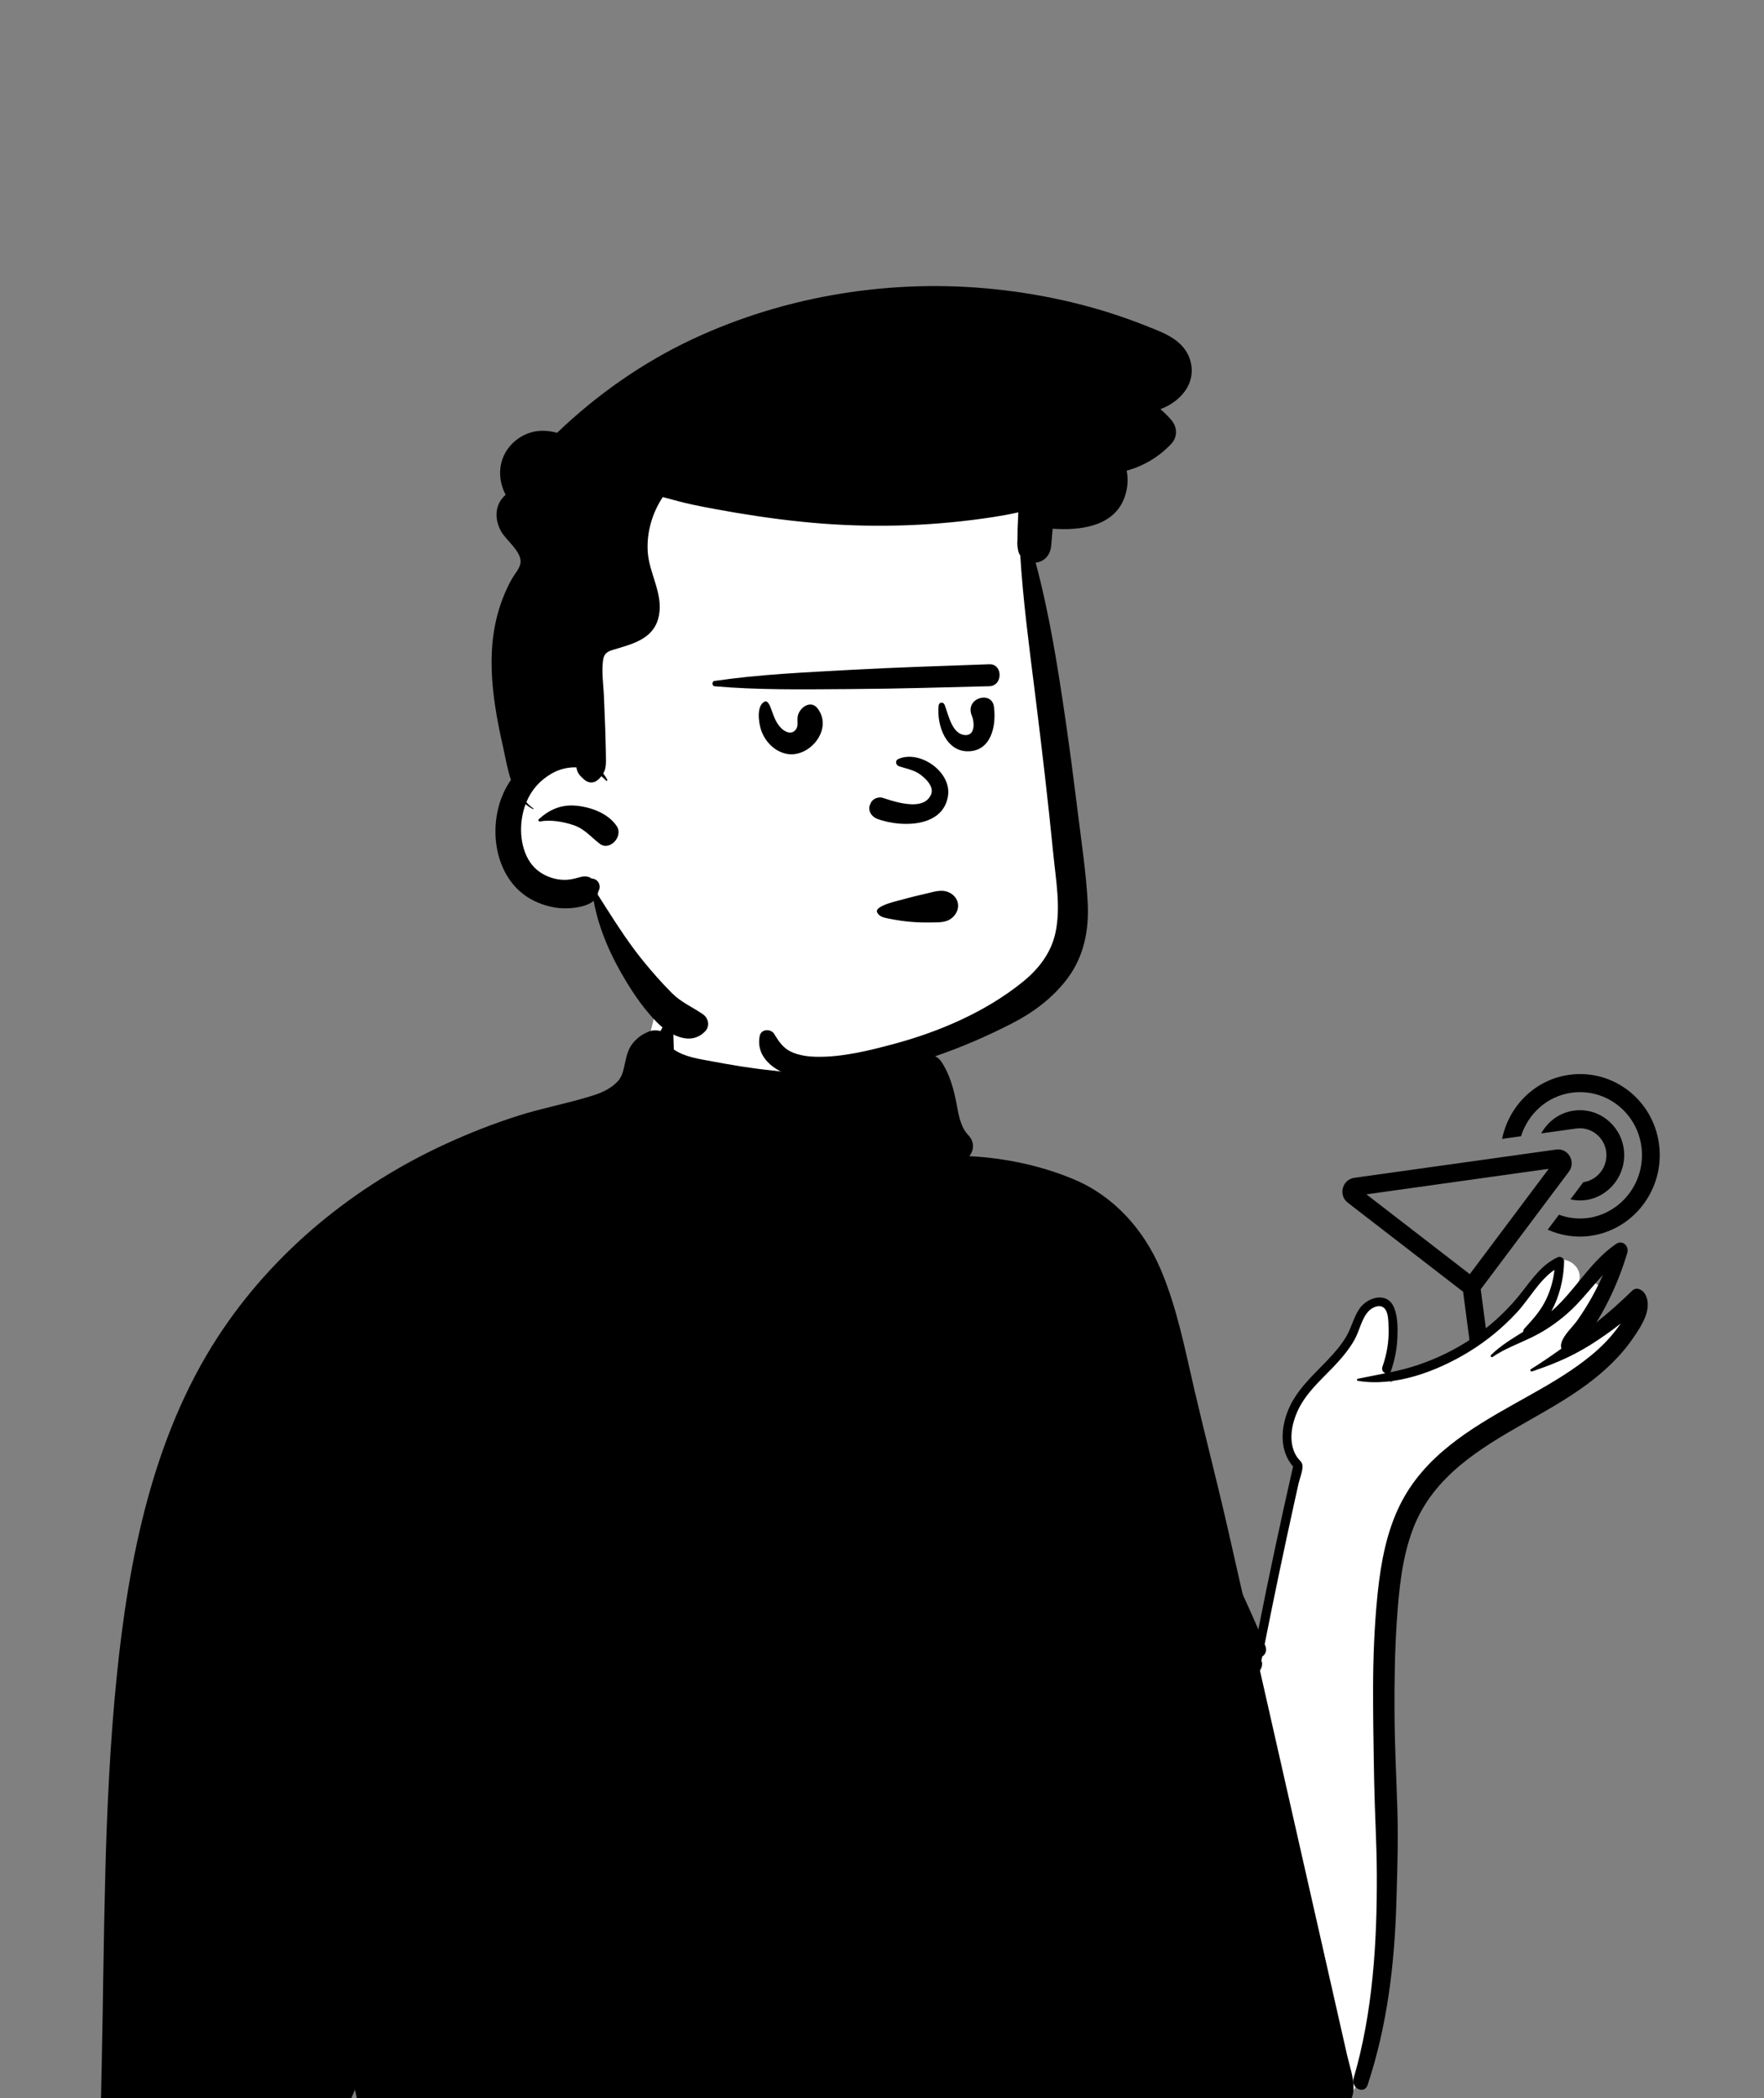 <svg width="74" height="88" viewBox="0 0 74 88" fill="none" xmlns="http://www.w3.org/2000/svg">
<rect x="0" y="0" width="74" height="88" fill="#808080" stroke="none"/>
<g clip-path="url(#clip0_240_6285)">
<g clip-path="url(#clip1_240_6285)">
<g clip-path="url(#clip2_240_6285)">
<path d="M65.282 48.218L56.812 49.404C56.305 49.475 56.133 50.133 56.539 50.446L61.377 54.182L61.764 57.118L60.532 57.291C60.192 57.339 59.953 57.657 59.998 58.003C60.007 58.072 60.07 58.12 60.138 58.11L64.327 57.524C64.395 57.514 64.442 57.451 64.433 57.382C64.388 57.036 64.075 56.795 63.735 56.842L62.503 57.015L62.117 54.078L64.272 51.204L64.725 50.599L65.814 49.148C66.124 48.734 65.788 48.147 65.282 48.218V48.218ZM61.657 53.444L57.322 50.097L64.969 49.026L61.657 53.444ZM65.826 45.084C64.381 45.286 63.296 46.399 63.013 47.771L63.806 47.66C64.104 46.718 64.898 45.978 65.925 45.835C67.352 45.635 68.667 46.651 68.858 48.099C69.049 49.548 68.043 50.889 66.617 51.088C66.189 51.148 65.777 51.088 65.397 50.951L64.927 51.579C65.471 51.82 66.082 51.928 66.715 51.839C68.552 51.582 69.843 49.861 69.597 47.996C69.352 46.13 67.663 44.827 65.826 45.084ZM66.419 49.587C66.418 49.587 66.417 49.587 66.416 49.587C66.412 49.593 66.41 49.6 66.406 49.605L65.879 50.308C66.084 50.352 66.298 50.369 66.518 50.338C67.537 50.195 68.255 49.237 68.119 48.203C67.983 47.168 67.043 46.443 66.024 46.585C65.422 46.669 64.931 47.041 64.653 47.541L66.123 47.336C66.734 47.25 67.298 47.685 67.38 48.306C67.461 48.927 67.03 49.502 66.419 49.587Z" fill="black"/>
<path fill-rule="evenodd" clip-rule="evenodd" d="M65.658 56.227C66.15 55.652 66.617 55.054 67.07 54.446C67.391 54.024 66.781 53.523 66.441 53.926C66.267 54.132 66.094 54.338 65.92 54.544C66.035 54.323 66.133 54.094 66.208 53.856L66.195 53.85C66.556 53.123 65.492 52.443 65.021 53.109C64.623 53.74 64.222 54.381 63.689 54.904C62.589 55.997 61.176 56.665 59.773 57.239C59.243 57.402 58.785 57.689 58.322 57.99C58.217 57.1 58.48 56.294 58.448 55.404C58.345 54.535 57.034 54.433 56.923 55.352C56.897 55.577 56.875 55.803 56.855 56.029C56.301 57.164 54.854 57.655 54.315 58.852C53.992 59.493 53.978 60.194 54.111 60.841C54.2 61.28 54.454 61.656 54.348 62.118C53.811 64.293 52.963 67.73 52.721 69.984C50.392 65.774 46.556 60.943 43.198 57.579C42.104 56.511 40.933 55.507 39.608 54.759C39.574 54.348 38.965 53.836 38.808 54.13C37.758 53.512 36.408 53.778 35.226 53.732C33.629 53.669 32.024 52.862 30.934 51.654C29.204 49.217 27.306 49.571 24.897 50.661C22.547 51.587 21.195 53.309 21.599 55.978C21.253 58.261 18.68 58.923 17.096 60.117C15.914 60.935 14.832 61.904 13.859 62.976C12.046 62.201 9.313 69.543 9.402 71.119C9.676 71.069 9.952 71.03 10.231 71.006C10.479 70.984 10.515 71.37 10.269 71.403C9.962 71.444 9.662 71.508 9.366 71.587C9.368 71.618 9.371 71.649 9.375 71.679C9.343 71.689 9.31 71.699 9.277 71.71C9.362 71.719 9.446 71.737 9.533 71.767C9.744 71.841 9.634 72.188 9.424 72.146C9.218 72.086 9.015 72.188 8.807 72.223C8.947 72.635 7.367 72.736 7.098 72.688C6.078 72.947 5.126 73.478 4.037 73.353C2.73 73.568 1.404 73.76 0.084 73.898C-0.186 74.15 -0.314 74.724 0.062 74.958C0.26 75.055 0.17 75.375 -0.048 75.337C-0.78 75.211 -1.452 74.827 -2.071 74.372C-2.326 74.253 -2.638 74.424 -2.915 74.442C-2.926 74.517 -2.92 74.593 -2.893 74.663C-3.878 75.257 -2.689 76.144 -2.023 76.304C-2.234 76.603 -2.107 76.975 -1.968 77.273C-1.987 77.406 -1.956 77.55 -1.859 77.652C-1.487 78.044 -0.913 78.27 -0.447 78.522C0.068 78.801 0.545 79.097 1.108 79.265C3.258 79.915 5.537 79.852 7.703 79.324C8.477 79.151 9.595 78.912 10.285 79.371C10.455 80.172 10.521 80.978 10.61 81.79C10.716 82.872 11.114 83.891 11.482 84.891C11.435 84.875 11.368 84.909 11.379 84.97C11.472 85.408 11.585 85.849 11.47 86.293C11.497 87.025 11.611 87.771 11.784 88.482C12.661 91.831 13.817 95.179 15.718 98.065C16.434 99.132 17.303 100.071 18.304 100.856C18.602 101.091 18.931 101.064 19.175 100.898C20.242 101.023 21.42 100.733 22.334 100.233C25.249 97.985 24.964 100.735 29.287 98.218C36.814 94.05 45.571 92.931 53.022 88.609C53.792 90.082 56.173 88.631 56.814 87.626C58.71 84.545 57.634 77.587 57.752 73.795C57.71 70.859 57.547 65.695 58.911 63.175C59.333 62.452 59.965 61.909 60.616 61.415C63.062 59.62 65.534 57.86 67.994 56.083C68.412 55.783 68.027 55.005 67.553 55.252C66.924 55.58 66.291 55.902 65.658 56.227Z" fill="white"/>
<path fill-rule="evenodd" clip-rule="evenodd" d="M5.037 79.64C4.845 79.689 4.639 79.693 4.44 79.71C4.136 79.736 3.833 79.746 3.528 79.741C2.9 79.731 2.273 79.674 1.657 79.544C0.662 79.334 -0.295 78.939 -1.13 78.338L-1.187 78.296C-1.669 77.938 -2.625 77.099 -2.131 76.487C-2.666 76.298 -3.283 75.822 -3.441 75.329C-3.665 74.631 -2.847 74.318 -2.318 74.442C-1.971 74.524 -1.666 74.708 -1.361 74.889C-1.023 75.089 -0.675 75.27 -0.321 75.436C-0.227 75.48 -0.133 75.522 -0.038 75.563L0.057 75.603C0.036 75.581 0.016 75.557 -0.002 75.533C-0.311 75.137 -0.362 74.482 -0.001 74.102C0.22 73.869 0.527 73.837 0.827 73.842L0.873 73.843C1.278 73.854 1.681 73.846 2.085 73.808C3.729 73.653 5.305 73.112 6.906 72.727C7.523 72.579 8.159 72.448 8.799 72.373C8.66 71.311 8.858 70.163 9.164 69.161C10.63 64.369 14.848 61.309 18.827 58.834C19.19 58.609 19.71 59.013 19.89 58.798C20.231 58.39 20.484 57.904 20.679 57.406C21.096 56.345 21.256 55.228 21.522 54.124C21.654 53.579 22.467 53.699 22.368 54.267L22.32 54.545C22.118 55.685 21.868 56.876 21.352 57.902C21.078 58.447 20.728 58.93 20.27 59.326C19.924 59.626 19.407 59.968 18.919 60.003L18.837 59.945C18.864 59.964 18.891 59.984 18.919 60.003C20.694 61.258 22.663 62.135 24.679 62.901C26.714 63.674 28.815 64.255 30.915 64.805L31.09 64.851C33.031 61.76 34.324 58.217 34.798 54.566C34.448 54.657 34.035 54.566 33.688 54.514C33.269 54.451 32.857 54.341 32.486 54.123C31.68 53.65 31.421 52.731 31.01 51.932C30.984 51.882 31.046 51.843 31.087 51.857C31.48 51.994 31.739 52.371 31.998 52.683C32.283 53.026 32.559 53.292 32.977 53.447C33.367 53.592 33.795 53.642 34.205 53.676C34.416 53.693 35.387 53.566 35.557 53.713C36.953 52.735 38.685 52.786 40.223 53.419C41.71 54.03 43.02 55.071 44.23 56.131C45.521 57.263 46.698 58.509 47.804 59.831C48.925 61.173 49.933 62.599 50.771 64.147C51.478 65.452 52.117 66.808 52.713 68.175L52.788 68.346C53.239 66.061 53.727 63.785 54.244 61.514C53.698 60.878 53.715 60.002 54.007 59.228C54.331 58.371 54.996 57.77 55.609 57.134L55.69 57.05C55.984 56.741 56.271 56.415 56.486 56.042C56.693 55.681 56.787 55.26 57.016 54.913C57.349 54.408 58.199 54.151 58.485 54.855C58.641 55.242 58.638 55.735 58.619 56.145C58.598 56.609 58.504 57.059 58.356 57.497C58.35 57.517 58.341 57.535 58.33 57.55L58.322 57.561C58.72 57.477 59.116 57.38 59.506 57.246C60.294 56.976 61.055 56.608 61.751 56.139C62.463 55.66 63.111 55.083 63.665 54.416C64.137 53.847 64.53 53.197 65.17 52.827C65.228 52.793 65.289 52.762 65.353 52.732C65.459 52.683 65.616 52.772 65.614 52.899C65.613 52.969 65.611 53.039 65.606 53.11C65.57 53.735 65.402 54.394 65.1 54.963L65.076 55.007C65.213 54.888 65.345 54.763 65.472 54.631C66.217 53.857 66.8 52.902 67.671 52.266C67.712 52.235 67.754 52.206 67.796 52.177C68.07 51.993 68.352 52.265 68.262 52.564C68.247 52.612 68.233 52.66 68.217 52.708C67.991 53.43 67.706 54.13 67.353 54.797C67.232 55.025 67.103 55.251 66.969 55.471C66.912 55.564 66.855 55.656 66.796 55.748L66.767 55.792C66.836 55.686 66.903 55.58 66.969 55.471C67.491 55.053 67.993 54.603 68.473 54.136C68.664 53.95 68.928 54.117 69.024 54.302C69.347 54.922 68.821 55.672 68.48 56.166C68.14 56.661 67.724 57.1 67.28 57.496C66.425 58.258 65.445 58.838 64.46 59.4L63.982 59.673C62.088 60.752 60.127 61.923 59.288 64.096C58.818 65.314 58.689 66.647 58.6 67.944C58.511 69.24 58.493 70.54 58.5 71.838C58.507 73.182 58.577 74.525 58.619 75.868C58.659 77.101 58.622 78.348 58.585 79.583L58.579 79.778C58.502 82.401 58.197 84.964 57.371 87.455C57.235 87.866 56.664 87.585 56.782 87.184C57.59 84.428 57.77 81.482 57.758 78.619C57.753 77.316 57.67 76.013 57.646 74.71L57.632 73.936C57.614 72.904 57.6 71.872 57.601 70.84C57.603 69.535 57.653 68.227 57.783 66.929L57.797 66.792C57.93 65.537 58.167 64.258 58.728 63.126C59.736 61.088 61.657 59.936 63.536 58.881L64.127 58.55C64.922 58.105 65.715 57.646 66.443 57.093C66.864 56.775 67.26 56.424 67.604 56.019C67.741 55.858 67.871 55.69 67.992 55.514C67.581 55.837 67.154 56.137 66.71 56.416C66.493 56.552 66.273 56.676 66.051 56.791C65.48 57.086 64.889 57.317 64.268 57.525C64.216 57.542 64.168 57.465 64.219 57.432C64.614 57.187 65.002 56.922 65.386 56.65L65.501 56.568C65.476 56.494 65.475 56.406 65.506 56.31C65.618 55.963 65.967 55.67 66.175 55.374C66.392 55.064 66.595 54.742 66.779 54.411C66.948 54.108 67.102 53.796 67.244 53.479L67.287 53.383C67.272 53.415 67.258 53.447 67.244 53.479C66.741 54.012 66.3 54.615 65.747 55.098C65.308 55.483 64.821 55.817 64.3 56.073L64.268 56.089L64.236 56.105C63.69 56.368 63.12 56.574 62.614 56.917C62.558 56.956 62.507 56.878 62.553 56.832C62.959 56.435 63.431 56.156 63.902 55.859C63.897 55.814 63.911 55.766 63.951 55.724L64.057 55.609C64.372 55.264 64.66 54.929 64.866 54.491C65.048 54.105 65.165 53.69 65.21 53.264C64.56 53.706 64.143 54.507 63.613 55.073C63.037 55.691 62.383 56.23 61.671 56.671L61.59 56.721C60.253 57.531 58.523 58.179 56.959 57.919C56.909 57.91 56.918 57.842 56.962 57.832C57.348 57.75 57.734 57.681 58.117 57.603C58.023 57.564 57.947 57.458 57.993 57.33C58.174 56.821 58.267 56.284 58.253 55.743L58.249 55.637C58.242 55.386 58.241 54.992 58.038 54.844C57.843 54.703 57.561 54.844 57.417 54.993C57.117 55.305 57.033 55.821 56.822 56.196C56.592 56.605 56.29 56.961 55.971 57.298L55.904 57.369C55.349 57.945 54.73 58.489 54.407 59.247C54.233 59.654 54.126 60.119 54.198 60.565C54.231 60.769 54.304 60.964 54.423 61.133C54.516 61.264 54.632 61.322 54.64 61.49C54.651 61.707 54.52 62.023 54.472 62.239C54.416 62.489 54.36 62.739 54.305 62.989C54.195 63.489 54.087 63.989 53.978 64.489C53.762 65.49 53.552 66.493 53.348 67.496C53.281 67.823 53.215 68.15 53.15 68.477L53.053 68.967L53.001 69.225L52.914 69.668C52.934 69.698 52.946 69.733 52.947 69.767C52.951 69.892 52.908 69.995 52.842 70.084L52.83 70.1C52.324 72.697 51.844 75.3 51.349 77.899C51.518 78.565 51.693 79.231 51.875 79.893C52.288 81.391 52.742 82.878 53.255 84.343C53.503 85.052 53.821 85.739 54.112 86.431C54.251 86.761 54.396 87.088 54.546 87.413L54.653 87.644C54.8 87.96 54.935 88.278 54.937 88.635C54.937 88.948 54.652 89.131 54.393 88.995C51.981 89.835 49.576 90.7 47.182 91.593C42.896 93.191 38.645 94.886 34.421 96.654C32.3 97.541 30.184 98.447 28.075 99.366C27.036 99.818 26.002 100.285 24.954 100.716C24.389 100.949 23.417 101.089 23.127 100.448L23.118 100.429C23.055 100.477 22.987 100.522 22.916 100.563C22.885 100.582 22.852 100.593 22.82 100.597L22.804 100.599C22.057 101.2 20.846 101.243 19.96 101.34L19.887 101.348C19.043 101.445 18.317 101.394 17.57 100.937C16.263 100.137 15.389 98.713 14.705 97.354C14.062 96.075 13.547 94.716 13.229 93.311C12.72 92.265 12.405 91.102 12.123 89.973C11.983 89.415 11.854 88.853 11.739 88.289C11.675 87.974 11.627 87.656 11.58 87.338C11.561 87.212 11.534 87.077 11.521 86.943L11.515 86.885C11.424 86.937 11.311 86.956 11.188 86.939C10.895 86.897 10.722 86.648 10.619 86.385C10.309 85.591 10.096 84.732 9.882 83.905C9.67 83.079 9.487 82.238 9.344 81.396L9.307 81.179C9.201 80.549 9.104 79.893 9.126 79.254C8.222 79.44 7.318 79.616 6.396 79.672C5.945 79.699 5.489 79.691 5.037 79.64ZM52.379 70.466C52.367 70.474 52.356 70.483 52.344 70.491C52.042 70.723 51.73 70.942 51.422 71.166C50.889 71.552 50.376 71.951 49.926 72.434C50.367 73.975 50.751 75.534 51.144 77.09L51.222 77.401C51.294 76.827 51.373 76.254 51.466 75.682C51.748 73.939 52.053 72.2 52.379 70.466ZM11.691 86.722C11.759 86.898 11.792 87.097 11.836 87.276C11.908 87.566 11.987 87.855 12.058 88.145C12.2 88.729 12.352 89.309 12.521 89.885C12.627 90.253 12.744 90.618 12.862 90.983C12.715 89.535 12.689 88.072 12.64 86.616C12.565 86.636 12.485 86.647 12.402 86.656L12.261 86.671C12.179 86.681 11.912 86.716 11.691 86.722ZM53.053 68.967L53.077 69.025C53.164 69.23 53.086 69.396 52.95 69.484C52.984 69.312 53.018 69.139 53.053 68.967ZM10.391 74.481C10.762 74.372 11.143 74.311 11.529 74.315L11.566 74.316C11.851 74.316 12.26 74.297 12.442 74.538C12.494 74.606 12.456 74.694 12.388 74.728C12.127 74.857 11.7 74.685 11.413 74.683C11.094 74.681 10.772 74.713 10.461 74.786C9.763 74.947 9.101 75.296 8.571 75.79C8.54 75.82 8.495 75.769 8.521 75.737C9.017 75.138 9.654 74.698 10.391 74.481ZM3.449 79.258C3.393 79.237 3.337 79.213 3.282 79.19C2.843 79.003 2.421 78.749 2.06 78.43L1.964 78.342C1.664 78.067 1.271 77.661 1.583 77.254C1.77 77.01 2.074 76.932 2.377 76.916C2.397 76.914 2.416 76.914 2.436 76.913C2.572 76.909 2.708 76.915 2.829 76.924C3.357 76.959 3.868 77.112 4.384 77.22C4.943 77.338 5.457 77.352 6.016 77.258L6.069 77.249C6.593 77.155 7.144 77.01 7.637 77.289C7.761 77.359 7.755 77.585 7.589 77.592C6.529 77.637 5.509 77.957 4.448 77.762C4.009 77.681 3.577 77.56 3.134 77.494C2.899 77.459 2.663 77.441 2.425 77.458L2.296 77.468C2.22 77.475 2.131 77.487 2.084 77.528C1.994 77.607 2.048 77.651 2.118 77.739L2.125 77.748C2.677 78.454 3.649 78.845 4.484 79.028C4.675 79.07 4.867 79.102 5.059 79.126C6.362 79.293 7.675 79.091 8.986 78.95C8.986 78.95 9.747 78.876 10.003 78.861C10.248 78.739 10.572 78.717 10.804 78.751C11.029 78.785 11.232 78.87 11.408 78.994C11.408 78.994 11.552 79.045 11.625 79.182C11.732 79.294 11.825 79.424 11.9 79.567C11.944 79.652 11.948 79.728 11.925 79.793C12.771 81.69 12.98 83.826 13.093 85.902L13.104 86.106L13.11 86.237C13.219 88.442 13.231 90.669 13.674 92.838C13.969 94.287 14.501 95.697 15.166 97.007L15.212 97.097C15.847 98.333 16.683 99.671 17.87 100.399C18.476 100.77 19.047 100.816 19.728 100.743L19.766 100.739C20.381 100.67 21.038 100.657 21.638 100.494C22.195 100.343 22.567 99.961 22.977 99.578L22.977 99.577C23.647 98.251 23.607 96.722 23.441 95.228C23.015 91.361 21.548 87.751 19.722 84.379C18.768 82.617 17.726 80.908 16.686 79.199C16.166 78.345 15.632 77.498 15.13 76.633L14.833 76.125C14.669 75.842 14.506 75.558 14.35 75.27C14.14 74.884 13.973 74.488 13.8 74.084C13.006 73.446 12.047 73.041 11.048 72.873C10.333 72.753 9.624 72.754 8.919 72.83C6.905 73.044 4.928 73.867 2.945 74.203C2.279 74.316 1.621 74.353 0.949 74.352L0.857 74.352C0.548 74.35 0.252 74.398 0.24 74.777C0.231 75.047 0.378 75.267 0.593 75.406C1.12 75.746 1.904 75.69 2.496 75.654C2.852 75.632 3.208 75.587 3.558 75.518C3.909 75.45 4.244 75.335 4.604 75.33C4.742 75.328 4.84 75.518 4.708 75.61C4.344 75.864 3.912 75.94 3.486 76.017C3.018 76.101 2.542 76.145 2.066 76.15C1.978 76.151 1.887 76.152 1.794 76.151L1.723 76.151C1.804 76.173 1.884 76.194 1.965 76.216C1.987 76.221 1.989 76.258 1.963 76.259C0.843 76.269 -0.302 75.941 -1.293 75.409L-1.342 75.382C-1.692 75.191 -2.57 74.54 -2.948 74.967C-3.302 75.368 -2.228 75.948 -1.811 76.194L-1.762 76.223C-1.436 76.104 -1.046 76.188 -0.721 76.251C-0.159 76.362 0.41 76.425 0.981 76.467C2.117 76.553 3.261 76.479 4.396 76.592C4.411 76.594 4.408 76.615 4.395 76.618C3.752 76.757 3.093 76.835 2.433 76.869L2.404 76.871L2.375 76.872C1.963 76.893 1.55 76.896 1.139 76.887C0.683 76.877 0.227 76.843 -0.225 76.78C-0.635 76.723 -1.139 76.527 -1.551 76.632C-1.595 76.643 -1.633 76.657 -1.664 76.673C-2.101 76.891 -1.441 77.514 -1.229 77.695C-0.882 77.992 -0.504 78.243 -0.1 78.449C0.72 78.869 1.612 79.105 2.519 79.205C2.829 79.239 3.139 79.254 3.449 79.258Z" fill="black"/>
</g>
<path fill-rule="evenodd" clip-rule="evenodd" d="M19.709 48.483C22.913 47.755 24.813 47.755 25.888 46.627C26.963 45.5 27.158 43.565 27.604 42.071C27.85 41.247 30.258 40.5 32.593 40.617C34.496 40.712 36.414 41.541 36.563 42.071C36.893 43.251 37.423 48.301 39.168 49.077C40.913 49.853 44.638 49.145 45.703 50.998C46.769 52.851 50.266 60.405 50.266 62.165C50.266 63.925 16.069 63.387 16.069 63.387C16.069 63.387 16.506 49.21 19.709 48.483Z" fill="white"/>
<path fill-rule="evenodd" clip-rule="evenodd" d="M5.743 89.481C5.792 89.517 5.754 89.517 5.743 89.481ZM5.554 89.335C5.557 89.338 5.561 89.34 5.565 89.343C5.526 89.34 5.502 89.299 5.554 89.335M56.163 84.669C55.948 83.722 55.733 82.774 55.519 81.827C55.07 79.846 54.621 77.865 54.172 75.884C53.294 72.01 52.416 68.135 51.538 64.26C51.092 62.291 50.583 60.337 50.122 58.371C49.72 56.649 49.387 54.885 48.695 53.254C47.989 51.589 46.749 50.198 45.107 49.493C43.724 48.9 42.169 48.571 40.663 48.496C40.853 48.257 40.897 47.903 40.621 47.615C40.279 47.257 40.209 46.725 40.118 46.252C40.004 45.661 39.827 45.027 39.486 44.529C39.342 44.319 39.132 44.221 38.885 44.277C38.733 44.311 38.584 44.352 38.436 44.398C38.389 44.349 38.342 44.296 38.301 44.233C38.207 44.085 38.147 43.869 38.013 43.757C37.922 43.68 37.819 43.661 37.713 43.717C37.428 43.866 37.404 44.318 37.465 44.596C37.478 44.649 37.492 44.703 37.51 44.755C37.491 44.765 37.471 44.774 37.451 44.783H37.45C37.079 44.71 36.604 44.864 36.241 44.901C35.819 44.945 35.396 44.973 34.972 44.987C34.106 45.016 33.238 44.989 32.375 44.9C31.534 44.813 30.699 44.675 29.868 44.518C29.351 44.42 28.72 44.339 28.266 44.019C28.259 43.859 28.255 43.698 28.252 43.538C28.245 43.26 28.259 43.042 28.116 42.798C28.114 42.795 28.11 42.794 28.107 42.796C27.93 42.891 27.802 43.054 27.709 43.248C27.538 43.201 27.355 43.208 27.196 43.276C26.971 43.372 26.804 43.483 26.63 43.661C26.371 43.925 26.295 44.233 26.219 44.586C26.164 44.84 26.13 45.021 26.032 45.191C26.011 45.227 25.988 45.266 25.964 45.301C25.955 45.31 25.938 45.328 25.91 45.359C25.881 45.388 25.853 45.416 25.824 45.445C25.808 45.462 25.725 45.531 25.738 45.522C25.381 45.795 25.059 45.898 24.619 46.029C23.672 46.31 22.701 46.494 21.758 46.793C20.726 47.12 19.717 47.516 18.731 47.967C14.894 49.72 11.459 52.495 9.118 56.108C6.391 60.317 5.387 65.43 4.89 70.386C4.345 75.818 4.383 81.312 4.264 86.767C4.249 87.449 4.234 88.132 4.22 88.814C4.205 89.481 4.165 90.199 4.739 90.648C5.251 91.048 5.873 90.922 6.44 90.743C7.046 90.551 7.663 90.398 8.288 90.289C9.467 90.084 10.683 90.059 11.872 90.178C12.511 90.243 13.293 90.487 13.818 89.971C14.006 89.785 14.115 89.549 14.204 89.302C14.315 88.996 14.444 88.697 14.572 88.397C14.679 88.15 14.784 87.902 14.89 87.654C15.061 88.428 15.232 89.201 15.403 89.975C15.471 90.279 15.779 90.302 15.965 90.154C16.269 90.323 16.668 90.319 17.013 90.36C17.567 90.426 18.126 90.449 18.684 90.469C19.776 90.507 20.868 90.528 21.96 90.543C24.188 90.572 26.416 90.561 28.643 90.551C33.055 90.531 37.467 90.439 41.877 90.32C43.119 90.287 44.361 90.257 45.603 90.226C46.223 90.211 46.844 90.196 47.465 90.178C47.651 90.172 47.839 90.154 48.015 90.112H48.016C48.094 90.183 48.191 90.237 48.306 90.27C48.718 90.387 49.128 90.127 49.252 89.716C49.309 89.527 49.349 89.355 49.335 89.172C49.356 89.034 49.377 88.895 49.398 88.757C50.087 89.207 50.913 89.329 51.729 89.273C52.651 89.21 53.573 89.036 54.488 88.907C55.347 88.785 56.739 88.825 56.781 87.601C56.795 87.153 56.612 86.65 56.514 86.219C56.397 85.702 56.28 85.186 56.163 84.669" fill="black"/>
<path fill-rule="evenodd" clip-rule="evenodd" d="M42.977 23.497C42.728 21.946 43.544 21.625 42.977 20.151C41.717 17.42 38.283 17.538 35.763 17.328C32.952 17.217 30.108 17.599 27.517 18.761C26.898 19.039 26.303 19.365 25.732 19.736C25.239 20.057 25.306 20.666 25.617 20.999C23.374 24.276 24.657 28.674 22.867 32.123C22.536 32.74 22.099 33.292 21.812 33.934C21.375 34.909 21.347 36.306 22.337 36.954C23.733 37.726 24.512 36.197 25.197 38.414C28.622 46.145 35.507 46.581 42.043 42.55C42.609 42.226 43.186 41.859 43.613 41.349C44.582 40.224 44.468 38.642 44.489 37.237C44.501 36.414 44.503 35.59 44.495 34.767C44.465 31.431 43.393 26.805 42.977 23.497Z" fill="white"/>
<path fill-rule="evenodd" clip-rule="evenodd" d="M29.056 14.224C33.002 12.377 37.478 11.677 41.783 12.136C43.908 12.363 46.005 12.848 48 13.637L48.175 13.707C48.668 13.902 49.199 14.097 49.573 14.495C50.009 14.957 50.131 15.657 49.819 16.228C49.578 16.672 49.143 16.991 48.679 17.161C48.842 17.299 48.997 17.453 49.143 17.625C49.388 17.913 49.406 18.323 49.143 18.607C48.634 19.155 47.975 19.551 47.264 19.741C47.344 20.139 47.301 20.579 47.13 20.975C46.639 22.112 45.255 22.248 44.19 22.18L44.158 22.178L44.099 22.877C44.068 23.249 43.851 23.538 43.484 23.595C43.472 23.597 43.459 23.598 43.446 23.6C44.026 25.765 44.377 27.997 44.701 30.215C44.87 31.373 45.021 32.534 45.166 33.696L45.214 34.083C45.369 35.336 45.562 36.6 45.629 37.862C45.688 39.007 45.477 40.1 44.793 41.024C44.179 41.852 43.342 42.473 42.441 42.933C40.407 43.975 38.267 44.75 36.017 45.109L35.867 45.133C34.999 45.27 34.104 45.385 33.245 45.137C32.49 44.92 31.699 44.358 31.869 43.456C31.926 43.152 32.34 43.138 32.481 43.374L32.514 43.428C32.684 43.706 32.87 43.964 33.166 44.107C33.513 44.276 33.915 44.323 34.294 44.328C35.352 44.34 36.455 44.068 37.474 43.795C39.377 43.286 41.332 42.455 42.891 41.196C43.555 40.661 44.087 39.992 44.275 39.131C44.508 38.07 44.294 36.91 44.188 35.843C43.971 33.642 43.713 31.446 43.44 29.252L43.385 28.813C43.156 26.978 42.914 25.143 42.8 23.298C42.752 23.231 42.72 23.155 42.707 23.071L42.689 22.951V22.951C42.674 22.848 42.671 22.754 42.682 22.667C42.683 22.334 42.692 22.003 42.71 21.67C42.714 21.61 42.716 21.55 42.718 21.491C42.382 21.567 42.044 21.629 41.704 21.682C39.315 22.053 36.89 22.145 34.482 21.961C33.28 21.869 32.088 21.71 30.899 21.512C30.294 21.411 29.692 21.299 29.091 21.175C28.656 21.085 28.231 20.963 27.804 20.849C27.363 21.511 27.125 22.325 27.171 23.125C27.223 24.038 27.813 24.865 27.647 25.798C27.492 26.67 26.767 26.941 26.052 27.157L25.747 27.248C25.513 27.318 25.343 27.386 25.301 27.677C25.228 28.175 25.317 28.736 25.336 29.237C25.358 29.83 25.388 30.422 25.402 31.015C25.409 31.322 25.42 31.63 25.42 31.936C25.419 32.154 25.387 32.303 25.306 32.443C25.369 32.525 25.425 32.613 25.476 32.707C25.492 32.737 25.452 32.77 25.428 32.745C25.364 32.676 25.297 32.614 25.225 32.559C25.189 32.605 25.148 32.652 25.099 32.701L25.095 32.696V32.696C24.942 32.853 24.698 32.869 24.508 32.701L24.459 32.657C24.32 32.531 24.224 32.426 24.186 32.219C24.183 32.208 24.181 32.198 24.18 32.187C23.827 32.174 23.468 32.261 23.15 32.442C22.646 32.729 22.292 33.139 22.082 33.645C22.166 33.745 22.263 33.836 22.377 33.911C22.393 33.922 22.379 33.947 22.362 33.938C22.245 33.882 22.141 33.812 22.048 33.731C21.973 33.93 21.92 34.144 21.888 34.37C21.774 35.169 21.976 36.145 22.677 36.6C22.98 36.798 23.326 36.904 23.685 36.906C23.86 36.906 24.011 36.876 24.181 36.833C24.296 36.804 24.411 36.761 24.531 36.761C24.634 36.761 24.729 36.788 24.817 36.841L24.793 36.843C24.733 36.849 24.745 36.851 24.828 36.851C25.085 36.863 25.232 37.132 25.114 37.366L25.099 37.403C25.095 37.41 25.092 37.416 25.09 37.421L25.081 37.483C25.08 37.489 25.079 37.495 25.078 37.501L25.074 37.514C25.074 37.516 25.073 37.518 25.072 37.52L25.458 38.127C25.931 38.87 26.415 39.609 26.966 40.288C27.352 40.764 27.761 41.23 28.194 41.662C28.582 42.051 29.048 42.238 29.488 42.543C29.723 42.705 29.792 43.044 29.578 43.263C28.952 43.904 28.064 43.395 27.55 42.873C27.064 42.379 26.643 41.784 26.281 41.188C25.638 40.13 25.127 39.004 24.903 37.782C24.81 37.871 24.691 37.926 24.57 37.969C24.329 38.055 24.063 38.091 23.808 38.1C23.32 38.117 22.831 37.995 22.392 37.779C20.603 36.899 20.341 34.266 21.434 32.713C21.287 32.272 21.204 31.793 21.115 31.385L21.074 31.203C20.622 29.166 20.319 27.021 21.12 25.025C21.223 24.768 21.339 24.517 21.476 24.277C21.586 24.084 21.775 23.878 21.827 23.658C21.943 23.175 21.228 22.669 21.02 22.286C20.774 21.836 20.74 21.306 21.074 20.895C21.116 20.843 21.162 20.796 21.213 20.754C20.896 20.162 20.881 19.417 21.298 18.833C21.572 18.448 21.991 18.179 22.448 18.097C22.727 18.047 23.063 18.066 23.369 18.155C25.05 16.545 26.968 15.201 29.056 14.224ZM22.602 34.362C23.05 33.954 23.546 33.74 24.157 33.794C24.772 33.848 25.512 34.11 25.873 34.654C26.158 35.083 25.577 35.713 25.158 35.391C24.777 35.097 24.523 34.765 24.05 34.607C23.626 34.465 23.1 34.374 22.655 34.456C22.606 34.464 22.558 34.402 22.602 34.362Z" fill="black"/>
<path fill-rule="evenodd" clip-rule="evenodd" d="M38.848 37.483L38.892 37.473C39.248 37.386 39.59 37.269 39.921 37.496C40.236 37.712 40.28 38.113 40.034 38.405C39.782 38.705 39.446 38.688 39.092 38.692L39.07 38.693C38.776 38.697 38.477 38.692 38.184 38.665C37.91 38.64 37.636 38.6 37.366 38.547L37.206 38.515C37.043 38.481 36.882 38.437 36.798 38.274C36.651 37.99 37.741 37.767 37.873 37.728C38.195 37.634 38.522 37.559 38.848 37.483ZM39.452 34.061C39.278 34.246 39.049 34.373 38.791 34.452C38.144 34.651 37.318 34.545 36.79 34.343C36.68 34.301 36.577 34.215 36.519 34.108C36.465 34.011 36.447 33.896 36.487 33.779C36.499 33.745 36.513 33.713 36.528 33.681C36.566 33.593 36.645 33.525 36.738 33.486C36.835 33.446 36.944 33.437 37.032 33.466C37.044 33.47 37.056 33.474 37.069 33.478C37.403 33.587 37.953 33.767 38.408 33.732C38.681 33.711 38.921 33.611 39.045 33.354C39.111 33.218 39.093 33.083 39.035 32.96C38.947 32.775 38.772 32.613 38.624 32.502C38.416 32.345 38.194 32.282 37.964 32.216C37.877 32.191 37.789 32.166 37.701 32.136C37.672 32.126 37.646 32.106 37.627 32.081C37.608 32.056 37.596 32.026 37.592 31.995C37.588 31.963 37.593 31.931 37.607 31.904C37.62 31.879 37.642 31.856 37.673 31.842C38.123 31.634 38.704 31.771 39.143 32.098C39.362 32.261 39.545 32.471 39.658 32.706C39.763 32.923 39.807 33.162 39.766 33.406C39.72 33.678 39.608 33.893 39.452 34.061ZM32.084 29.426C32.211 29.368 32.314 29.637 32.34 29.71L32.394 29.862C32.482 30.107 32.583 30.357 32.767 30.538C32.921 30.691 33.169 30.82 33.348 30.642C33.518 30.473 33.435 30.282 33.46 30.075C33.505 29.7 34.001 29.325 34.299 29.716C34.973 30.601 33.931 31.831 32.971 31.615C32.482 31.505 32.089 31.101 31.928 30.621L31.92 30.596C31.823 30.292 31.725 29.589 32.084 29.426ZM40.776 30.041L40.772 30.03C40.451 29.278 41.596 28.954 41.693 29.63L41.699 29.676C41.793 30.426 41.594 31.435 40.703 31.509C39.703 31.594 39.287 30.443 39.376 29.598C39.392 29.447 39.57 29.426 39.625 29.563L39.637 29.593C39.798 30.018 39.951 30.834 40.52 30.833C40.901 30.833 40.882 30.303 40.776 30.041V30.041ZM41.502 27.863C42.077 27.842 42.076 28.77 41.502 28.784C39.584 28.83 37.665 28.892 35.747 28.902L35.398 28.905C33.596 28.917 31.788 28.943 29.992 28.787C29.839 28.773 29.867 28.551 29.995 28.56C31.879 28.284 33.785 28.203 35.683 28.098C37.621 27.991 39.563 27.934 41.502 27.863Z" fill="black"/>
</g>
</g>
<defs>
<clipPath id="clip0_240_6285">
<rect width="66" height="78" fill="white" transform="translate(4 10)"/>
</clipPath>
<clipPath id="clip1_240_6285">
<rect width="66" height="78" fill="white" transform="translate(4 12)"/>
</clipPath>
<clipPath id="clip2_240_6285">
<rect width="31.271" height="48.461" fill="white" transform="matrix(0.93 -0.368 0.348 0.937 40.762 45.93)"/>
</clipPath>
</defs>
</svg>
